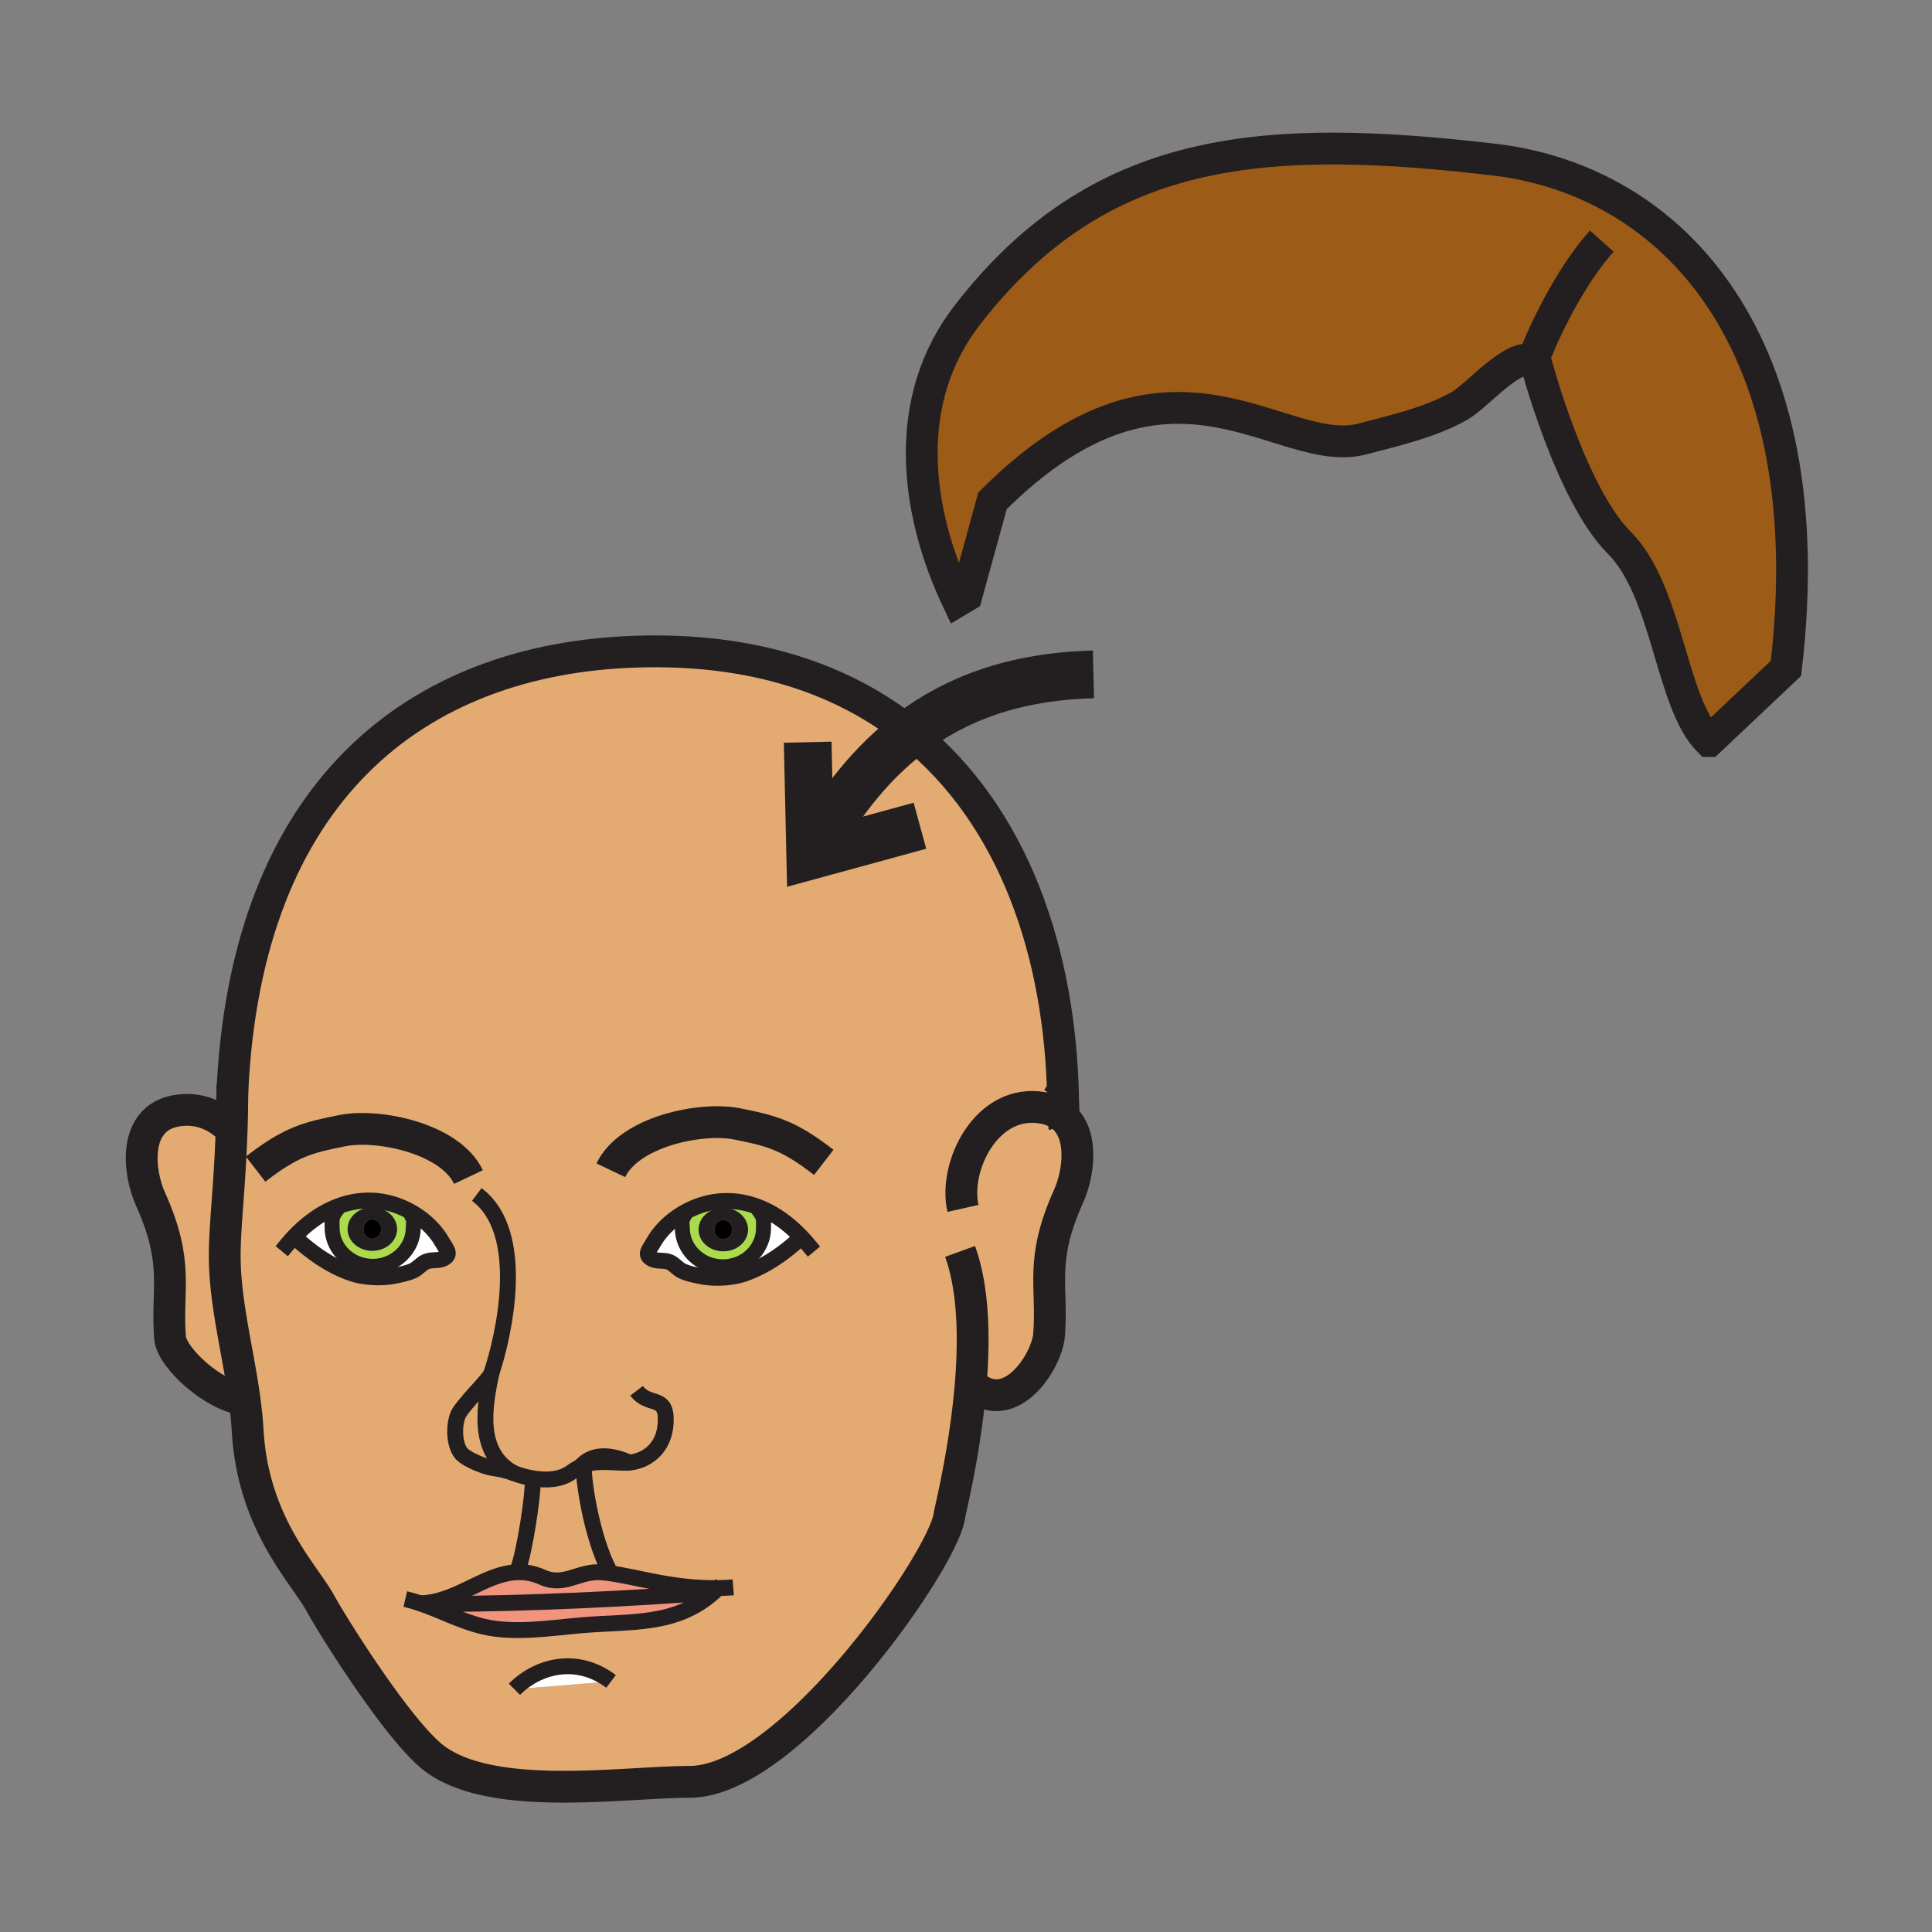 <?xml version="1.0"?><svg xmlns="http://www.w3.org/2000/svg" width="850.394" height="850.394" viewBox="0 0 850.394 850.394" overflow="visible"><rect x="0" y="0" width="850.394" height="850.394" fill="#808080" stroke="none"/><path d="M129.49 544.33l.38.36c7.05 6.529 15.17 12.34 24.56 15.67 1.9.68 4.04 1.17 6.27 1.47 4.43.62 9.22.51 13.17-.3 2.52-.53 5.63-1.15 7.95-2.23 1.96-.89 3.64-2.99 5.47-3.859 2.73-1.271 5.8-.15 8.35-1.721 3-1.85.72-3.96-.99-6.989-2.82-5-7.16-9.271-12.26-12.431-5.77-3.58-12.5-5.729-19.11-5.88-5.74-.12-11.14 1.061-16.14 3.2-6.62 2.83-12.55 7.34-17.65 12.71zm96.86 104.18c-17.44-9.149-12.67-31.149-10.12-43.83-.75 2.261-13.34 14.471-14.77 18.46-1.98 5.57-1.28 13.66 1.88 16.9 2.62 2.72 10.36 5.64 13.65 6.15 3.4.52 5.44.87 9.36 2.32zm126.42-103.97c-5.1-5.37-11.02-9.88-17.65-12.71-5-2.14-10.4-3.32-16.15-3.19-6.6.15-13.33 2.29-19.1 5.87-5.1 3.16-9.44 7.44-12.27 12.44-1.71 3.03-3.98 5.13-.98 6.979 2.54 1.58 5.61.45 8.35 1.721 1.82.859 3.5 2.97 5.46 3.869 2.33 1.07 5.43 1.69 7.95 2.221 3.95.81 8.73.92 13.15.31 2.24-.3 4.38-.79 6.29-1.47 9.39-3.34 17.52-9.15 24.56-15.67l.39-.37zm48.13-221.91c45.05 36.34 66.041 96.4 67.06 162.28v.07c.03 1.67.04 3.34.04 5.02 0 .27.01.39.01.39l-1.76.011c11.21 7.39 8.66 25.96 4.16 35.979-12.891 28.66-6.99 39.19-8.63 61.04-.92 12.17-17.83 37.64-34.48 21.51-2.37 29.4-9.08 55.761-9.44 58.36-2.73 19.59-70.37 117.01-114.32 117.01-29.2 0-88.99 9.521-113.9-11.56-15.49-13.101-42.48-55.851-48.68-67.141-7.27-13.18-29.56-34.89-31.95-75.859-.26-4.59-.75-9.181-1.37-13.771-2.9-21.399-8.72-42.72-8.72-63.16 0-13.489 2.04-28.77 2.94-52.88l.09-2.529c.17-5.16.29-10.73.32-16.75v-.101c6.13-132.33 80.88-190.63 177.79-193.72 51.4-1.639 91.3 11.981 120.84 35.801zm-123.48 321.1c-7.02-3.24-16.46-5.271-22.27 1.989-1.21.61-2.46 1.391-3.8 2.36-4.56 3.31-10.85 3.64-16.77 2.65.07 7.97-3.7 32.479-6.52 39.859l.04 1.42c-11.84.221-22.29 8.9-34.36 12.33-2.85.811-5.78 1.33-8.85 1.37 9.28 3.15 17.83 7.83 27.55 10.17 13.79 3.33 29.45.72 43.45-.49 21.85-1.88 41.56.391 58.24-14.55.65-.57 1.3-1.189 1.95-1.83-19.98.36-35.28-4.899-48.3-6.63l.19-1.42c-6.91-13.52-10.91-35.85-11.1-46.02 4.77-1.891 9.36-1.46 17.32-1.091 1.07.053 2.15.013 3.23-.117zm-51 99.82l42.53-3.45c-14.99-11.36-32.16-6.92-42.53 3.45z" fill="#e3ab72" class="aac-skin-fill"></path><path d="M674.77 158.6c-9.079-3.32-24.279 15.52-32.56 20.18-12.88 7.24-28.479 10.73-42.54 14.44-36.42 9.62-83.89-51.68-162.81 27.24l-11.49 41.79-3.78 2.25c-19.07-40.2-24.79-89.12 4.601-126.34l2.68-3.42c57.75-71.57 129.55-76.05 228.64-64.5 78.51 9.16 145.62 79.87 128.61 223.93l-33.89 32.02c-16.86-16.86-18.061-65.88-39.521-87.34-21.46-21.45-36.78-79.69-36.78-79.69-.37-.23-.76-.42-1.16-.56z" fill="#9c5b16"></path><path d="M174.76 541c0-5.29-4.86-9.58-10.88-9.58-6.01 0-10.88 4.29-10.88 9.58 0 5.28 4.87 9.56 10.88 9.56 6.02 0 10.88-4.28 10.88-9.56zm6.75-5.23c1.1 2.2.4 1.961.4 4.57 0 9.42-7.99 17.061-17.86 17.061-.92 0-1.83-.07-2.72-.2-8.57-1.25-15.15-8.32-15.15-16.86 0-3.53-.33-4.439 1.6-7.16l-.64-1.56c5-2.14 10.4-3.32 16.14-3.2 6.61.15 13.34 2.3 19.11 5.88l-.88 1.469zM329.25 541.2c0-5.271-4.87-9.561-10.88-9.561-6.02 0-10.87 4.29-10.87 9.561 0 5.3 4.85 9.569 10.87 9.569 6.01.001 10.88-4.269 10.88-9.569zm-10.28-12.56c5.75-.13 11.15 1.051 16.15 3.19l-.65 1.57c1.93 2.72 1.6 3.619 1.6 7.159 0 8.54-6.58 15.601-15.14 16.851-.89.13-1.8.2-2.72.2-9.88 0-17.87-7.63-17.87-17.051 0-2.609-.7-2.38.41-4.579l-.88-1.471c5.77-3.579 12.5-5.719 19.1-5.869z" fill="#abda4d"></path><path d="M146.18 540.34c0 8.54 6.58 15.61 15.15 16.86l-.63 4.63c-2.23-.3-4.37-.79-6.27-1.47-9.39-3.33-17.51-9.141-24.56-15.67l-.38-.36c5.1-5.37 11.03-9.88 17.65-12.71l.64 1.56c-1.93 2.72-1.6 3.63-1.6 7.16z" fill="#fff"></path><path d="M182.39 534.3c5.1 3.16 9.44 7.431 12.26 12.431 1.71 3.029 3.99 5.14.99 6.989-2.55 1.57-5.62.45-8.35 1.721-1.83.869-3.51 2.97-5.47 3.859-2.32 1.08-5.43 1.7-7.95 2.23-3.95.81-8.74.92-13.17.3l.63-4.63c.89.13 1.8.2 2.72.2 9.87 0 17.86-7.641 17.86-17.061 0-2.609.7-2.37-.4-4.57l.88-1.469zM321.53 562.05c-4.42.61-9.2.5-13.15-.31-2.52-.53-5.62-1.15-7.95-2.221-1.96-.899-3.64-3.01-5.46-3.869-2.74-1.271-5.81-.141-8.35-1.721-3-1.85-.73-3.949.98-6.979 2.83-5 7.17-9.28 12.27-12.44l.88 1.471c-1.11 2.199-.41 1.97-.41 4.579 0 9.421 7.99 17.051 17.87 17.051.92 0 1.83-.07 2.72-.2l.6 4.639z" fill="#fff"></path><path d="M352.77 544.54l-.39.37c-7.04 6.52-15.17 12.33-24.56 15.67-1.91.68-4.05 1.17-6.29 1.47l-.6-4.64c8.56-1.25 15.14-8.311 15.14-16.851 0-3.54.33-4.439-1.6-7.159l.65-1.57c6.63 2.83 12.55 7.34 17.65 12.71z" fill="#fff"></path><path d="M314.13 700.84c-34.14 2.84-84.72 5.141-119.9 5.141l-.49-1.641c12.07-3.43 22.52-12.109 34.36-12.33 3.4-.069 6.91.57 10.61 2.221 10.15 4.529 15.93-3.28 27.12-2.091.64.07 1.29.15 1.95.24 13.02 1.73 28.32 6.99 48.3 6.63-.65.64-1.3 1.26-1.95 1.83z" fill="#f0947d"></path><path d="M194.23 705.98c35.18 0 85.76-2.301 119.9-5.141-16.68 14.94-36.39 12.67-58.24 14.55-14 1.21-29.66 3.82-43.45.49-9.72-2.34-18.27-7.02-27.55-10.17 3.07-.04 6-.56 8.85-1.37l.49 1.641z" fill="#f0947d"></path><path d="M216.99 646.19c-3.29-.511-11.03-3.431-13.65-6.15-3.16-3.24-3.86-11.33-1.88-16.9 1.43-3.989 14.02-16.199 14.77-18.46-2.55 12.681-7.32 34.681 10.12 43.83-3.92-1.45-5.96-1.8-9.36-2.32zM238.71 694.23c-3.7-1.65-7.21-2.29-10.61-2.221l-.04-1.42c2.82-7.38 6.59-31.89 6.52-39.859 5.92.989 12.21.659 16.77-2.65 1.34-.97 2.59-1.75 3.8-2.36.58-.3 1.15-.56 1.72-.779.19 10.17 4.19 32.5 11.1 46.02l-.19 1.42c-.66-.09-1.31-.17-1.95-.24-11.19-1.191-16.97 6.619-27.12 2.089zM107.64 615.97c-13.15-1.13-32.13-18.18-32.81-27.25-1.64-21.84 4.26-32.38-8.63-61.04-5.3-11.779-7.89-35.37 11.39-38.75 9.87-1.72 18.15 2.051 24.27 8.38v2.62c-.9 24.11-2.94 39.391-2.94 52.88 0 20.44 5.82 41.76 8.72 63.16z" fill="#e3ab72" class="aac-skin-fill"></path><path d="M318.37 536.97c2.17 0 3.91 1.891 3.91 4.24 0 2.34-1.74 4.25-3.91 4.25-2.15 0-3.89-1.91-3.89-4.25 0-2.35 1.74-4.24 3.89-4.24z"></path><path d="M318.37 545.46c2.17 0 3.91-1.91 3.91-4.25 0-2.35-1.74-4.24-3.91-4.24-2.15 0-3.89 1.891-3.89 4.24 0 2.34 1.74 4.25 3.89 4.25zm10.88-4.26c0 5.3-4.87 9.569-10.88 9.569-6.02 0-10.87-4.27-10.87-9.569 0-5.271 4.85-9.561 10.87-9.561 6.01.001 10.88 4.291 10.88 9.561z" fill="#231f20"></path><path d="M268.95 740.1l-42.53 3.45c10.37-10.37 27.54-14.81 42.53-3.45z" fill="#fff"></path><path d="M163.88 536.75c2.15 0 3.9 1.91 3.9 4.25 0 2.35-1.75 4.26-3.9 4.26-2.16 0-3.9-1.91-3.9-4.26 0-2.34 1.74-4.25 3.9-4.25z"></path><path d="M163.88 545.26c2.15 0 3.9-1.91 3.9-4.26 0-2.34-1.75-4.25-3.9-4.25-2.16 0-3.9 1.91-3.9 4.25 0 2.35 1.74 4.26 3.9 4.26zm10.88-4.26c0 5.28-4.86 9.56-10.88 9.56-6.01 0-10.88-4.279-10.88-9.56 0-5.29 4.87-9.58 10.88-9.58 6.02 0 10.88 4.29 10.88 9.58z" fill="#231f20"></path><g fill="none" stroke="#231f20"><path d="M206.21 518.09c-8.06-16.979-39.62-23.609-55.59-20.41-15.01 2.98-22.45 4.79-38.12 16.92M268.87 515.11c8.07-16.98 39.62-23.601 55.59-20.41 15.03 3 22.47 4.79 38.13 16.93" stroke-width="14"></path><path d="M126.23 548.02c1.05-1.27 2.14-2.5 3.26-3.689 5.1-5.37 11.03-9.88 17.65-12.71 5-2.14 10.4-3.32 16.14-3.2 6.61.15 13.34 2.3 19.11 5.88 5.1 3.16 9.44 7.431 12.26 12.431 1.71 3.029 3.99 5.14.99 6.989-2.55 1.57-5.62.45-8.35 1.721-1.83.869-3.51 2.97-5.47 3.859-2.32 1.08-5.43 1.7-7.95 2.23-3.95.81-8.74.92-13.17.3-2.23-.3-4.37-.79-6.27-1.47-9.39-3.33-17.51-9.141-24.56-15.67" stroke-width="7" stroke-linecap="square" stroke-miterlimit="10"></path><path d="M181.51 535.77c1.1 2.2.4 1.961.4 4.57 0 9.42-7.99 17.061-17.86 17.061-.92 0-1.83-.07-2.72-.2-8.57-1.25-15.15-8.32-15.15-16.86 0-3.53-.33-4.439 1.6-7.16" stroke-width="6.601" stroke-linecap="square" stroke-miterlimit="10"></path><path d="M356.03 548.22a76.288 76.288 0 0 0-3.26-3.68c-5.1-5.37-11.02-9.88-17.65-12.71-5-2.14-10.4-3.32-16.15-3.19-6.6.15-13.33 2.29-19.1 5.87-5.1 3.16-9.44 7.44-12.27 12.44-1.71 3.03-3.98 5.13-.98 6.979 2.54 1.58 5.61.45 8.35 1.721 1.82.859 3.5 2.97 5.46 3.869 2.33 1.07 5.43 1.69 7.95 2.221 3.95.81 8.73.92 13.15.31 2.24-.3 4.38-.79 6.29-1.47 9.39-3.34 17.52-9.15 24.56-15.67" stroke-width="7" stroke-linecap="square" stroke-miterlimit="10"></path><path d="M300.75 535.98c-1.11 2.199-.41 1.97-.41 4.579 0 9.421 7.99 17.051 17.87 17.051.92 0 1.83-.07 2.72-.2 8.56-1.25 15.14-8.311 15.14-16.851 0-3.54.33-4.439-1.6-7.159" stroke-width="6.601" stroke-linecap="square" stroke-miterlimit="10"></path><path d="M102.27 480.65a597.321 597.321 0 0 1-.41 19.279c-.9 24.11-2.94 39.391-2.94 52.88 0 20.44 5.82 41.761 8.72 63.16.62 4.59 1.11 9.181 1.37 13.771 2.39 40.97 24.68 62.68 31.95 75.859 6.2 11.29 33.19 54.04 48.68 67.141 24.91 21.08 84.7 11.56 113.9 11.56 43.95 0 111.59-97.42 114.32-117.01.36-2.6 7.07-28.96 9.44-58.36 1.63-20.17 1.21-41.779-4.71-58.1M102.28 477.13c0 1.16 0 2.3-.01 3.42" stroke-width="14"></path><path d="M184.89 705.71c3.07-.04 6-.56 8.85-1.37 12.07-3.43 22.52-12.109 34.36-12.33 3.4-.069 6.91.57 10.61 2.221 10.15 4.529 15.93-3.28 27.12-2.091.64.07 1.29.15 1.95.24 13.02 1.73 28.32 6.99 48.3 6.63 2.16-.029 4.39-.14 6.67-.319" stroke-width="7"></path><path d="M178.4 703.83c2.21.51 4.36 1.15 6.47 1.88 0 0 .01-.01.02 0 9.28 3.15 17.83 7.83 27.55 10.17 13.79 3.33 29.45.72 43.45-.49 21.85-1.88 41.56.391 58.24-14.55.65-.57 1.3-1.189 1.95-1.83.51-.51 1.03-1.04 1.54-1.59M194.23 705.98c35.18 0 85.76-2.301 119.9-5.141M209.86 525.77c22.33 16.7 12 62.03 6.37 78.91-.75 2.261-13.34 14.471-14.77 18.46-1.98 5.57-1.28 13.66 1.88 16.9 2.62 2.72 10.36 5.64 13.65 6.15 3.4.52 5.44.869 9.36 2.319 2.49.931 5.31 1.73 8.23 2.221 5.92.989 12.21.659 16.77-2.65 1.34-.97 2.59-1.75 3.8-2.36.58-.3 1.15-.56 1.72-.779 4.77-1.891 9.36-1.46 17.32-1.091 1.07.051 2.15.011 3.23-.119 8.15-.99 16-7.271 15.61-19.721-.32-9.71-7.62-4.99-12.84-11.83" stroke-width="7"></path><path d="M234.58 650.7v.03c.07 7.97-3.7 32.479-6.52 39.859M256.86 644.18c0 .25 0 .5.01.761.19 10.17 4.19 32.5 11.1 46.02M216.44 603.62c-.07.34-.14.7-.21 1.06-2.55 12.681-7.32 34.681 10.12 43.83" stroke-width="7"></path><path d="M423.85 531.9c-4.2-18.71 10.55-48.57 35.16-44.261 2.88.5 5.271 1.46 7.24 2.761 11.21 7.39 8.66 25.96 4.16 35.979-12.891 28.66-6.99 39.19-8.63 61.04-.92 12.17-17.83 37.64-34.48 21.51-.05-.04-.1-.09-.149-.14M101.96 497.41l-.01-.01-.09-.091c-6.12-6.329-14.4-10.1-24.27-8.38C58.31 492.31 60.9 515.9 66.2 527.68c12.89 28.66 6.99 39.2 8.63 61.04.68 9.07 19.66 26.12 32.81 27.25l.36.03" stroke-width="14"></path><path d="M253.61 648.02c.48-.85.99-1.619 1.54-2.3 5.81-7.26 15.25-5.229 22.27-1.989.49.229.97.46 1.43.689" stroke-width="6.601"></path><path d="M226.42 743.55c10.37-10.37 27.54-14.81 42.53-3.45" stroke-width="7"></path><path d="M467.96 484.91c-.22-2.561-.77-4.53-2.07-1.9M101.86 499.93v-2.62c.02-5.68.15-11.239.41-16.659v-.101c6.13-132.33 80.88-190.63 177.79-193.72 51.4-1.64 91.3 11.98 120.84 35.8 45.05 36.34 66.041 96.4 67.06 162.351 0-.03 0-.051 0 0 .03 1.67.04 3.34.04 5.02 0 .27.01.39.01.39.04 0 .15-2.96-.05-5.409M672.87 163.76c.59-1.68 1.22-3.41 1.899-5.16 6.99-18.12 18.471-39.34 30.28-52.47" stroke-width="14"></path><path d="M752.23 326.19c-16.86-16.86-18.061-65.88-39.521-87.34-21.46-21.45-36.78-79.69-36.78-79.69-.37-.23-.76-.42-1.16-.56-9.079-3.32-24.279 15.52-32.56 20.18-12.88 7.24-28.479 10.73-42.54 14.44-36.42 9.62-83.89-51.68-162.81 27.24l-11.49 41.79-3.78 2.25c-19.07-40.2-24.79-89.12 4.601-126.34l2.68-3.42c57.75-71.57 129.55-76.05 228.64-64.5 78.51 9.16 145.62 79.87 128.61 223.93l-33.89 32.02z" stroke-width="14"></path><path stroke-width="21" d="M404.92 363.46l-48.29 13.2-1.12-49.97"></path><path d="M360.23 370.25c10.64-17.86 23.46-34.62 40.67-47.62 19.83-14.97 45.48-24.92 80.39-25.77" stroke-width="21"></path></g><path fill="none" d="M0 0h850.394v850.394H0z"></path></svg>